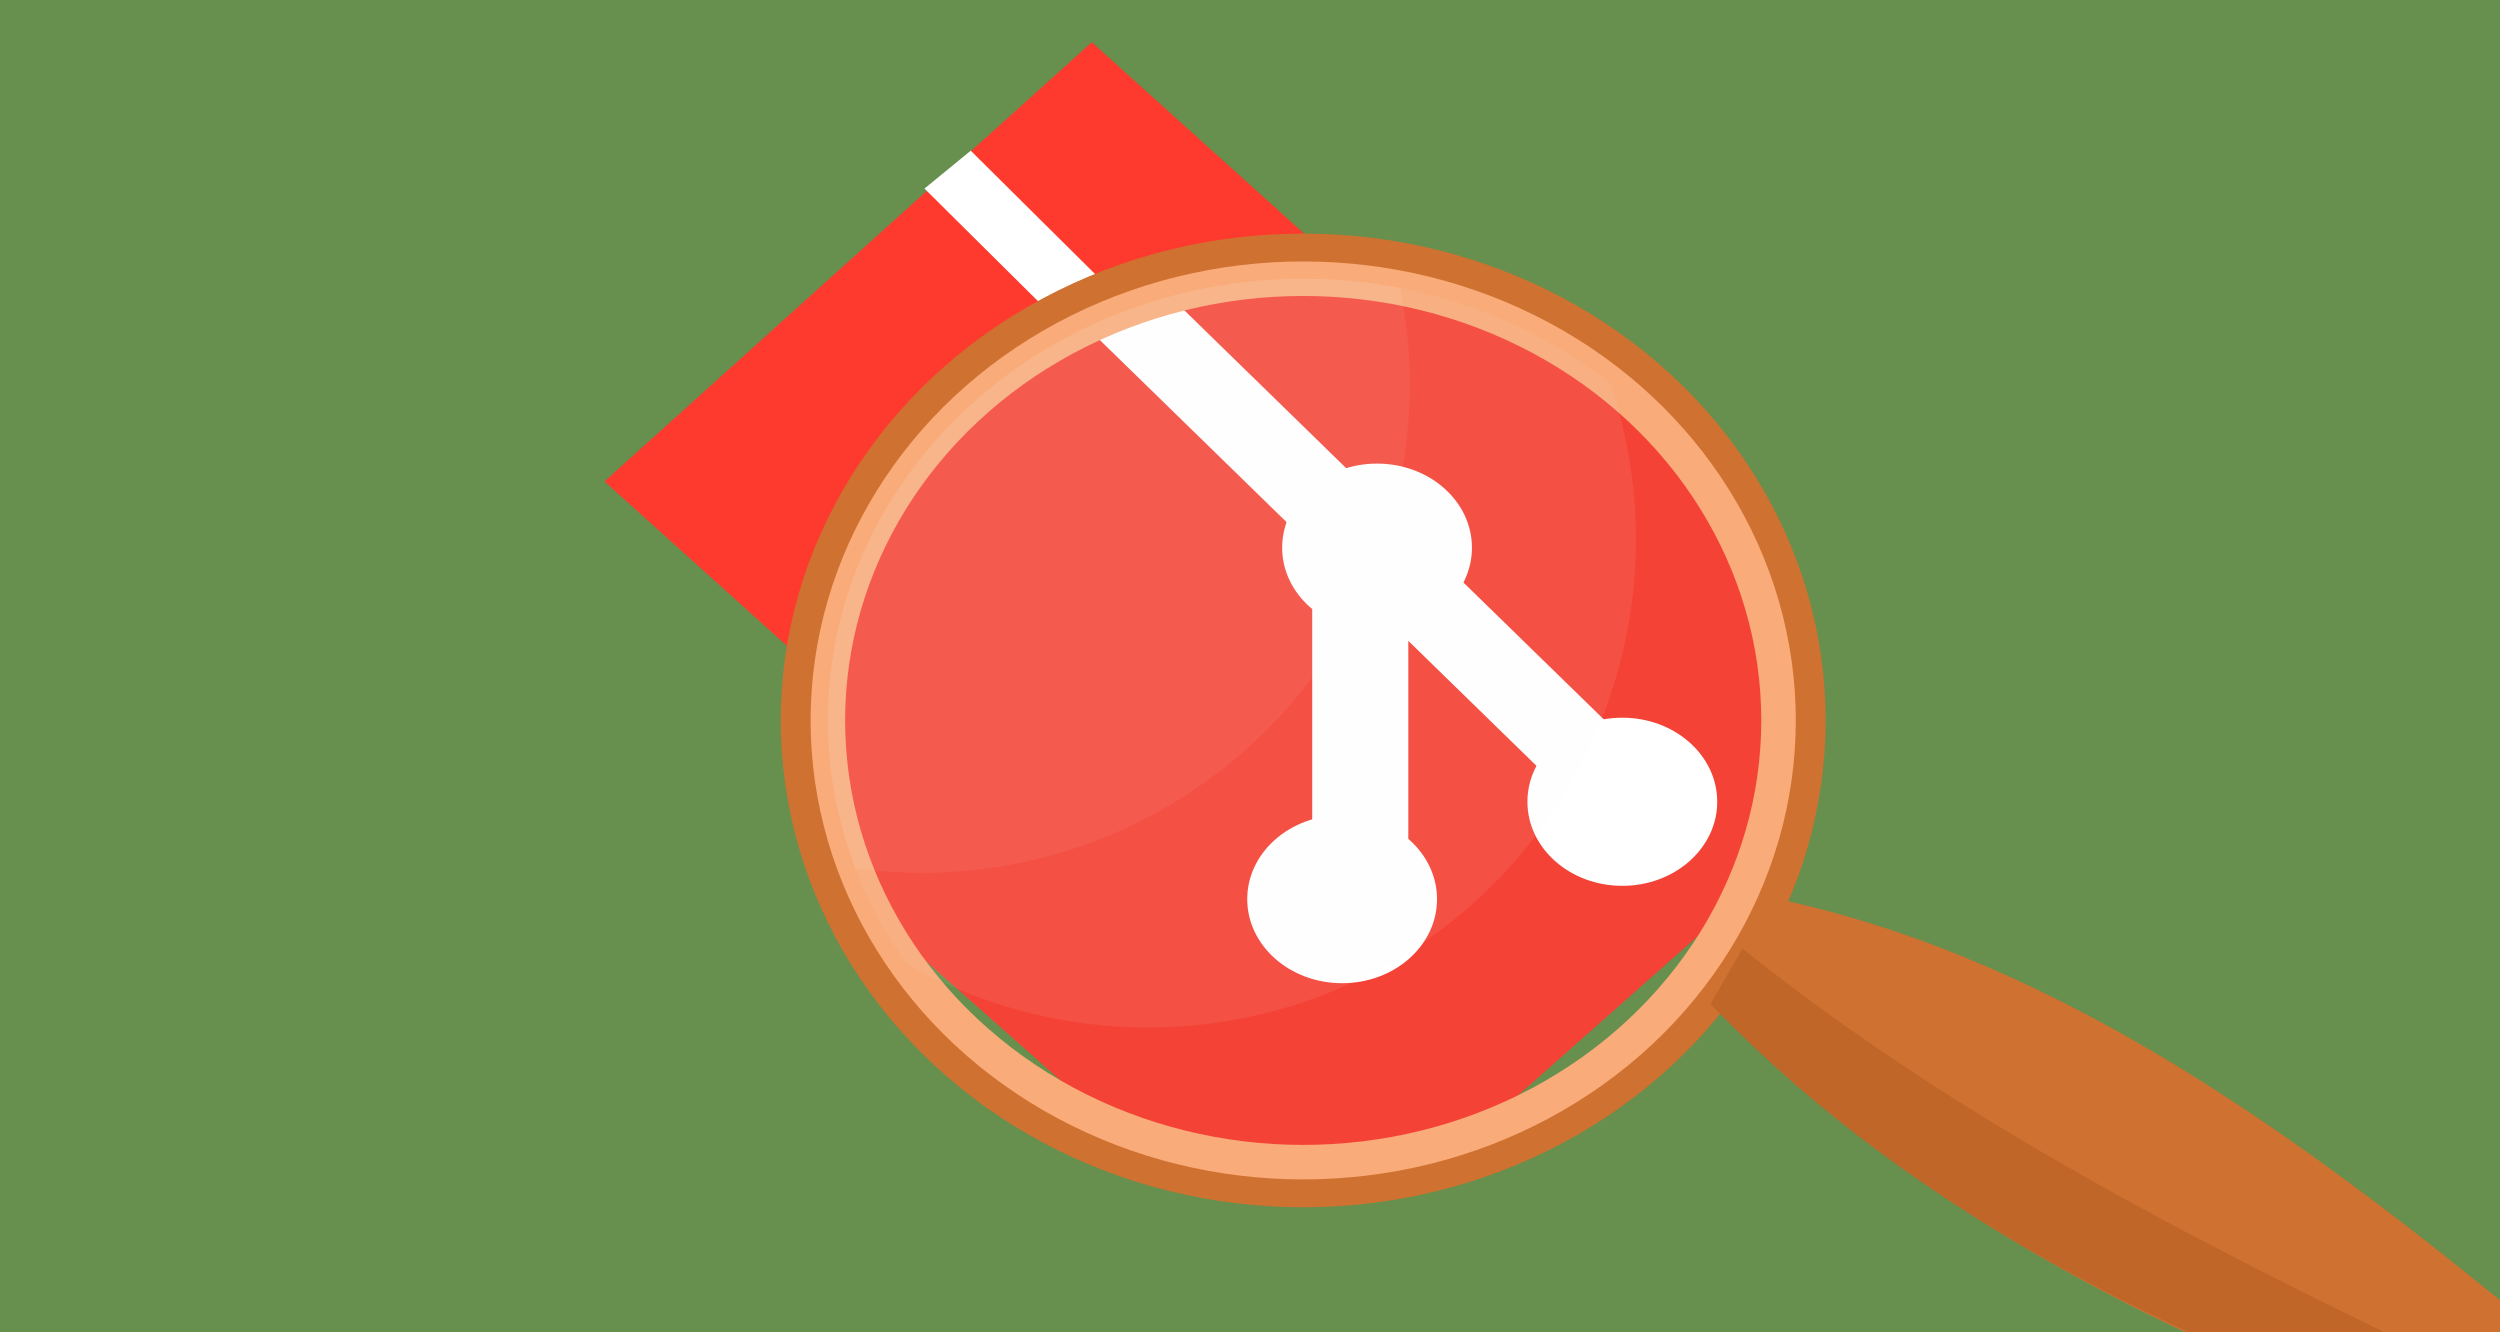 <?xml version="1.0" encoding="UTF-8" standalone="no"?>
<svg
   xmlns:dc="http://purl.org/dc/elements/1.1/"
   xmlns:cc="http://creativecommons.org/ns#"
   xmlns:rdf="http://www.w3.org/1999/02/22-rdf-syntax-ns#"
   xmlns:svg="http://www.w3.org/2000/svg"
   xmlns="http://www.w3.org/2000/svg"
   id="svg8"
   version="1.1"
   viewBox="0 0 409.8 218.4"
   height="728mm"
   width="1366mm">
  <rect x="0" y="0" width="409.8" height="218.4" fill="#333333" stroke="none"/>
  <defs
     id="defs2">
    <clipPath
       id="clipPath906"
       clipPathUnits="userSpaceOnUse">
      <circle
         style="opacity:1;fill:#ffffff;fill-opacity:1;stroke:none;stroke-width:5.096;stroke-linecap:round;stroke-miterlimit:4;stroke-dasharray:none;stroke-opacity:1"
         id="circle908"
         cx="215.284"
         cy="116.87"
         r="58.23" />
    </clipPath>
    <clipPath
       id="clipPath934"
       clipPathUnits="userSpaceOnUse">
      <ellipse
         ry="76.741"
         rx="73.127"
         cy="112.478"
         cx="182.96"
         id="ellipse936"
         style="opacity:1;fill:#ffffff;fill-opacity:1;stroke:#000000;stroke-width:5.642;stroke-linecap:round;stroke-miterlimit:4;stroke-dasharray:none;stroke-opacity:1" />
    </clipPath>
    <clipPath
       id="clipPath1060"
       clipPathUnits="userSpaceOnUse">
      <ellipse
         style="opacity:1;fill:none;fill-opacity:1;stroke:#ffb380;stroke-width:5.657;stroke-linecap:round;stroke-miterlimit:4;stroke-dasharray:none;stroke-opacity:1"
         id="ellipse1062"
         ry="72.408"
         rx="77.917"
         cy="118.094"
         cx="213.621" />
    </clipPath>
  </defs>
  <g
     id="layer1">
    <rect
       y="-21.281"
       x="-18.692"
       height="314.442"
       width="552.14"
       id="rect82"
       style="fill:#6a934f;fill-opacity:0.957;stroke:#ffb380;stroke-width:0.079" />
    <g
       transform="matrix(0.83,0,0,0.748,27.74,-3.045)"
       id="g864">
      <rect
         style="opacity:1;fill:#fd3a2d;fill-opacity:1;stroke:none;stroke-width:1.414;stroke-linecap:round;stroke-miterlimit:4;stroke-dasharray:none;stroke-opacity:1"
         id="rect837"
         width="136.106"
         height="136.106"
         x="138.254"
         y="-119.409"
         transform="rotate(45)" />
      <rect
         style="opacity:1;fill:#ffffff;fill-opacity:1;stroke:none;stroke-width:1.414;stroke-linecap:round;stroke-miterlimit:4;stroke-dasharray:none;stroke-opacity:1"
         id="rect839"
         width="104.826"
         height="12.344"
         x="133.888"
         y="-92.231"
         transform="rotate(47.75)" />
      <rect
         style="opacity:1;fill:#ffffff;fill-opacity:1;stroke:none;stroke-width:0.497;stroke-linecap:round;stroke-miterlimit:4;stroke-dasharray:none;stroke-opacity:1"
         id="rect841"
         width="13.939"
         height="58.396"
         x="184.294"
         y="81.431" />
      <circle
         r="13.766"
         style="opacity:1;fill:#ffffff;fill-opacity:1;stroke:none;stroke-width:2.895;stroke-linecap:round;stroke-miterlimit:4;stroke-dasharray:none;stroke-opacity:1"
         id="path843"
         cx="229.279"
         cy="125.772" />
      <circle
         r="13.766"
         cy="141.717"
         cx="188.634"
         id="circle854"
         style="opacity:1;fill:#ffffff;fill-opacity:1;stroke:none;stroke-width:2.895;stroke-linecap:round;stroke-miterlimit:4;stroke-dasharray:none;stroke-opacity:1" />
      <circle
         r="13.766"
         style="opacity:1;fill:#ffffff;fill-opacity:1;stroke:none;stroke-width:2.895;stroke-linecap:round;stroke-miterlimit:4;stroke-dasharray:none;stroke-opacity:1"
         id="circle856"
         cx="193.7"
         cy="84.162" />
    </g>
    <g
       clip-path="url(#clipPath934)"
       id="g922"
       transform="matrix(1.13,0,0,1.001,6.846,5.528)">
      <rect
         transform="rotate(45)"
         y="-119.409"
         x="138.254"
         height="136.106"
         width="136.106"
         id="rect910"
         style="opacity:1;fill:#f44336;fill-opacity:1;stroke:none;stroke-width:1.414;stroke-linecap:round;stroke-miterlimit:4;stroke-dasharray:none;stroke-opacity:1" />
      <rect
         transform="rotate(47.75)"
         y="-92.231"
         x="133.888"
         height="12.344"
         width="104.826"
         id="rect912"
         style="opacity:1;fill:#ffffff;fill-opacity:1;stroke:none;stroke-width:1.414;stroke-linecap:round;stroke-miterlimit:4;stroke-dasharray:none;stroke-opacity:1" />
      <rect
         y="81.431"
         x="184.294"
         height="58.396"
         width="13.939"
         id="rect914"
         style="opacity:1;fill:#ffffff;fill-opacity:1;stroke:none;stroke-width:0.497;stroke-linecap:round;stroke-miterlimit:4;stroke-dasharray:none;stroke-opacity:1" />
      <circle
         cy="125.772"
         cx="229.279"
         id="circle916"
         style="opacity:1;fill:#ffffff;fill-opacity:1;stroke:none;stroke-width:2.895;stroke-linecap:round;stroke-miterlimit:4;stroke-dasharray:none;stroke-opacity:1"
         r="13.766" />
      <circle
         style="opacity:1;fill:#ffffff;fill-opacity:1;stroke:none;stroke-width:2.895;stroke-linecap:round;stroke-miterlimit:4;stroke-dasharray:none;stroke-opacity:1"
         id="circle918"
         cx="188.634"
         cy="141.717"
         r="13.766" />
      <circle
         cy="84.162"
         cx="193.7"
         id="circle920"
         style="opacity:1;fill:#ffffff;fill-opacity:1;stroke:none;stroke-width:2.895;stroke-linecap:round;stroke-miterlimit:4;stroke-dasharray:none;stroke-opacity:1"
         r="13.766" />
    </g>
    <ellipse
       style="opacity:1;fill:none;fill-opacity:1;stroke:#cf7130;stroke-width:6;stroke-linecap:round;stroke-miterlimit:4;stroke-dasharray:none;stroke-opacity:1"
       id="ellipse928"
       cx="213.621"
       cy="118.094"
       rx="82.645"
       ry="76.802" />
    <path
       id="rect98"
       style="fill:#cf7130;fill-rule:evenodd;stroke-width:0.107;fill-opacity:1"
       d="m 326.652,-18.277 c 45.856,-14.641 96.164,-8.743 147.089,0 l 0,20.609 c -49.231,9.223 -98.367,14.108 -147.089,0 z"
       transform="rotate(30)" />
    <path
       id="path107"
       style="fill:#c06629;fill-rule:evenodd;stroke-width:1.354;fill-opacity:1"
       d="m 3615.559,1968.275 -66.291,114.818 c 442.714,460.832 1009.591,717.053 1604.822,926.545 l 66.289,-114.818 C 4654.653,2626.638 4093.771,2352.057 3615.559,1968.275 Z"
       transform="scale(0.079)" />
    <ellipse
       cx="213.621"
       cy="118.094"
       rx="77.917"
       ry="72.408"
       id="ellipse113"
       style="opacity:1;fill:none;fill-opacity:1;stroke:#f9ab79;stroke-width:5.657;stroke-linecap:round;stroke-miterlimit:4;stroke-dasharray:none;stroke-opacity:1" />
    <g
       clip-path="url(#clipPath1060)"
       id="g1058">
      <circle
         style="fill:#f9f9f9;fill-opacity:0.062;stroke:none;stroke-width:0.133"
         id="path982"
         cx="151.081"
         cy="63.066"
         r="80.008" />
      <circle
         r="80.008"
         cy="88.422"
         cx="188.159"
         id="circle1026"
         style="fill:#f9f9f9;fill-opacity:0.076;stroke:none;stroke-width:0.133" />
    </g>
  </g>
</svg>
